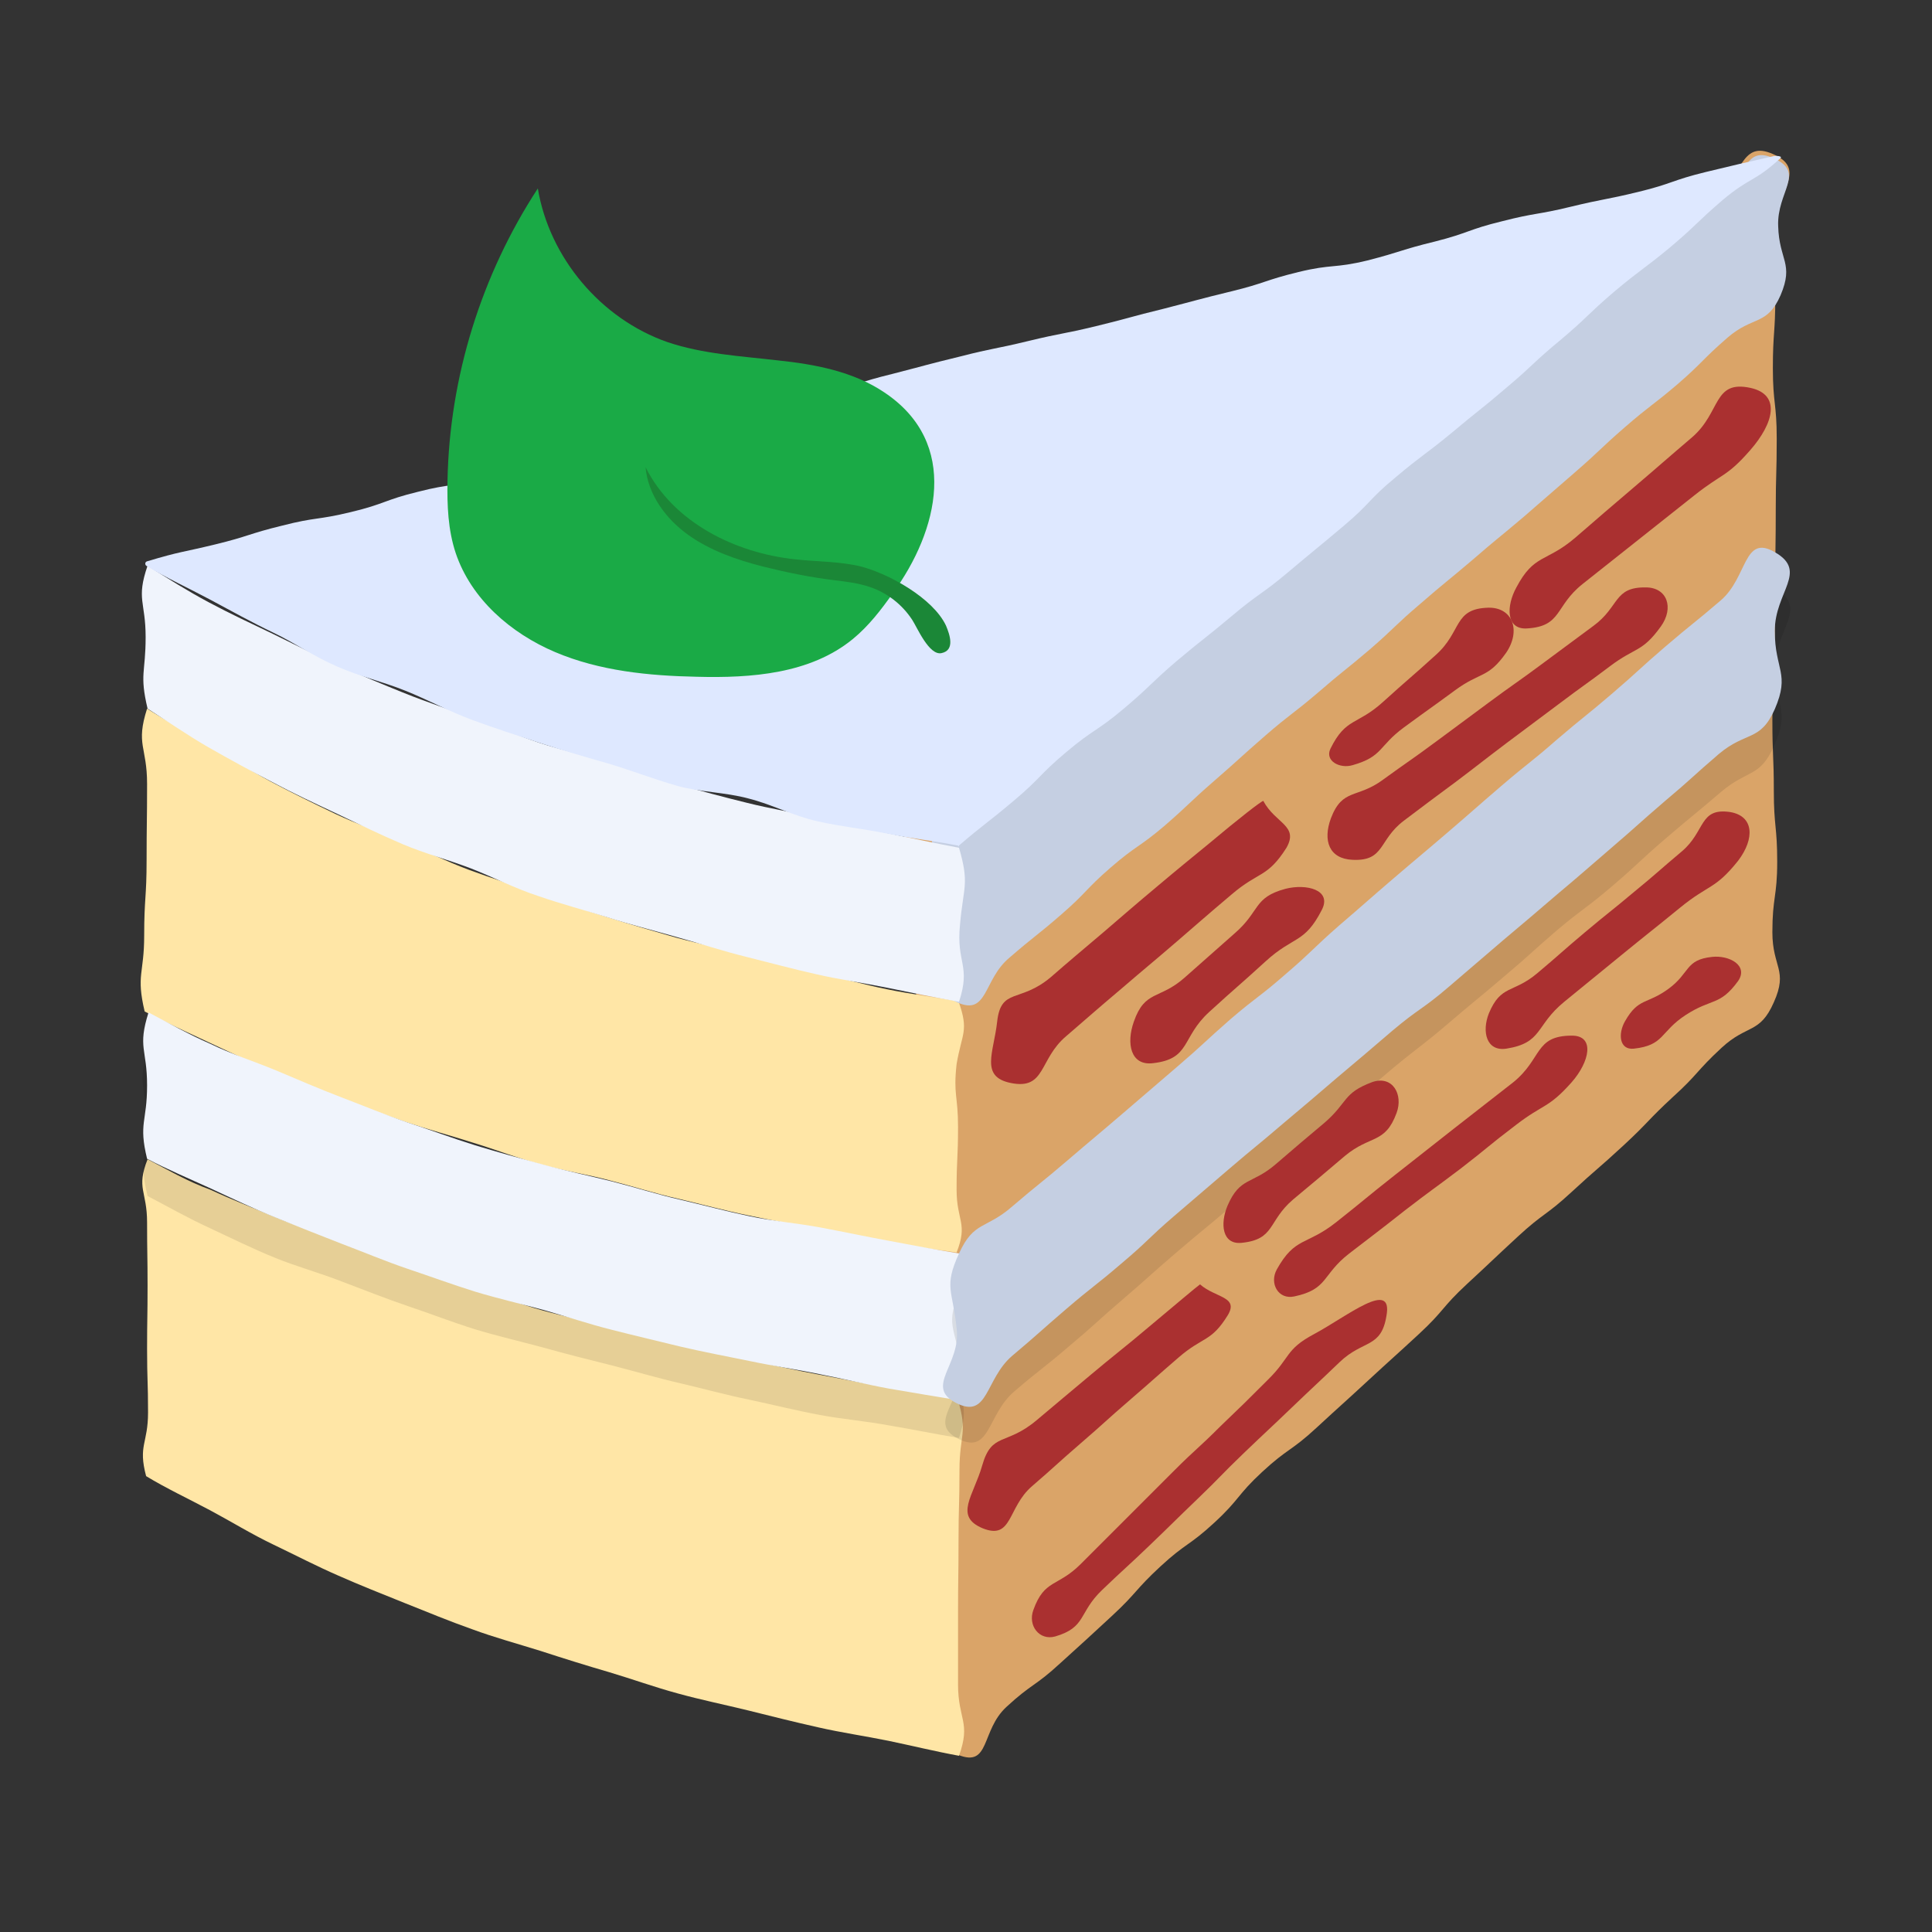 <?xml version="1.0" encoding="utf-8"?>
<svg id="master-artboard" viewBox="0 0 400 400" version="1.1" xmlns="http://www.w3.org/2000/svg" x="0px" y="0px" style="enable-background:new 0 0 1400 980;" width="400px" height="400px"><rect x="0" y="0" width="400" height="400" fill="#333333" stroke="none"/><rect id="ee-background" x="0" y="0" width="400" height="400" style="fill: white; fill-opacity: 0; pointer-events: none;"/>





































































































































<g transform="matrix(-1, 0, 0, 1, 1337.452, -507.584)">
	<g>
		<g>
			<path class="st2" d="M969.9,539.7c-6.5,3.2-0.2,7.6-0.2,14.9c0,7.3,0.2,7.3,0.2,14.6c0,7.3,0.5,7.3,0.5,14.6&#10;&#9;&#9;&#9;&#9;c0,7.3-0.8,7.3-0.8,14.6c0,7.3,0.2,7.3,0.2,14.6c0,7.3,0.1,7.3,0.1,14.6c0,7.3,0.1,7.3,0.1,14.6c0,7.3,0.5,7.3,0.5,14.6&#10;&#9;&#9;&#9;&#9;c0,7.3-0.3,7.3-0.3,14.6c0,7.3-0.7,7.3-0.7,14.6c0,7.3,1,7.3,1,14.6c0,7.3-3.3,7.8-0.3,14.5c2.9,6.6,5.5,4.5,10.8,9.4&#10;&#9;&#9;&#9;&#9;c5.3,4.9,4.8,5.4,10.1,10.2c5.3,4.9,5,5.2,10.3,10.1c5.3,4.9,5.4,4.7,10.7,9.6c5.3,4.9,5.8,4.3,11.1,9.2&#10;&#9;&#9;&#9;&#9;c5.3,4.9,5.2,4.9,10.5,9.8c5.3,4.9,4.7,5.5,10,10.4c5.3,4.9,5.3,4.8,10.6,9.7c5.3,4.9,5.3,4.8,10.6,9.7c5.3,4.9,5.9,4.2,11.2,9.1&#10;&#9;&#9;&#9;&#9;c5.3,4.9,4.6,5.6,9.9,10.5c5.3,4.9,5.9,4.2,11.2,9.1c5.3,4.9,4.8,5.4,10.1,10.3c5.3,4.9,5.3,4.9,10.6,9.7&#10;&#9;&#9;&#9;&#9;c5.3,4.9,5.9,4.2,11.2,9.1c5.3,4.9,3.3,12.6,10,9.9c6.7-2.7,0.3-6.8,0.7-14c0.4-7.2,0.3-7.2,0.7-14.4c0.4-7.2,0.6-7.2,1-14.4&#10;&#9;&#9;&#9;&#9;c0.4-7.2,1.1-7.2,1.5-14.4c0.4-7.2-0.2-7.2,0.2-14.4c0.4-7.2-0.1-7.2,0.3-14.4c0.4-7.2,0.9-7.2,1.3-14.4&#10;&#9;&#9;&#9;&#9;c0.4-7.2,0.8-7.2,1.2-14.4c0.4-7.2,0.3-7.2,0.7-14.4c0.4-7.2,0.8-7.2,1.2-14.4c0.4-7.2-0.5-7.3-0.1-14.5&#10;&#9;&#9;&#9;&#9;c0.4-7.2,0.2-7.2,0.6-14.4c0.4-7.2,1-7.2,1.4-14.4s4.4-8.1,1.2-14.6c-3.2-6.7-6.3-4.3-12.3-8.6c-6-4.3-5.9-4.4-12-8.8&#10;&#9;&#9;&#9;&#9;c-6-4.3-6.5-3.7-12.5-8c-6-4.3-5.3-5.3-11.4-9.6c-6-4.3-6.6-3.5-12.6-7.9c-6-4.3-6.1-4.2-12.1-8.5c-6-4.3-5.8-4.6-11.9-8.9&#10;&#9;&#9;&#9;&#9;c-6-4.3-6.2-4.1-12.2-8.4c-6-4.3-5.5-5-11.6-9.4c-6-4.3-5.9-4.4-12-8.8c-6-4.3-6-4.3-12.1-8.7c-6-4.3-6.2-4-12.3-8.4&#10;&#9;&#9;&#9;&#9;c-6-4.3-5.9-4.5-11.9-8.9c-6-4.3-7.8-2.4-12.6-8C976.5,542.4,976.5,536.5,969.9,539.7z" style="fill: rgb(218, 164, 104);"/>
		</g>
		<g>
			<path class="st0" d="M1306.9,747.6c2.4,6.1,0.1,6.5,0.1,13.1c0,6.6-0.1,6.6-0.1,13.1c0,6.6,0.1,6.6,0.1,13.1&#10;&#9;&#9;&#9;&#9;c0,6.6-0.2,6.6-0.2,13.1s2.1,6.8,0.4,13.2c-4.1,2.5-8.8,4.7-13.3,7.1c-4.3,2.3-8.5,4.9-13.1,7.1c-4.4,2.1-8.8,4.4-13.4,6.4&#10;&#9;&#9;&#9;&#9;c-4.5,2-9.1,3.8-13.8,5.7c-4.5,1.8-9.1,3.7-13.9,5.4c-4.6,1.7-9.4,3-14.2,4.5c-4.6,1.5-9.4,3-14.2,4.4c-4.7,1.4-9.4,3.1-14.2,4.4&#10;&#9;&#9;&#9;&#9;c-4.7,1.3-9.6,2.3-14.5,3.5c-4.8,1.2-9.6,2.4-14.5,3.5c-4.8,1.1-9.7,1.8-14.6,2.8c-4.8,1-9.7,2.2-14.6,3.1&#10;&#9;&#9;&#9;&#9;c-2.5-7,0.2-7.4,0.2-14.8c0-7.4,0-7.4,0-14.8c0-7.4-0.1-7.4-0.1-14.8c0-7.4-0.2-7.4-0.2-14.8c0-7.4-1.8-7.6,0.4-14.7&#10;&#9;&#9;&#9;&#9;c4.9-0.8,9.5-1.5,14.2-2.3c4.9-0.9,9.7-1.8,14.4-2.7c4.9-0.9,9.6-2,14.4-3c4.8-1,9.6-2.3,14.3-3.4c4.8-1.1,9.6-2.2,14.3-3.4&#10;&#9;&#9;&#9;&#9;c4.8-1.2,9.6-2.2,14.3-3.5c4.8-1.3,9.3-3.2,13.9-4.7c4.8-1.5,9.5-2.8,14-4.4c4.7-1.6,9.3-3.4,13.7-5.1c4.7-1.8,9.3-3.3,13.7-5.1&#10;&#9;&#9;&#9;&#9;c4.6-1.9,9.2-3.7,13.5-5.7C1298.6,752.2,1302.7,749.8,1306.9,747.6z" style="fill: rgb(255, 230, 166);"/>
		</g>
		<g>
			<path class="st0" d="M1139,714.9c5-0.9,10-1.5,14.8-2.5c5-1,9.8-2.4,14.6-3.5c5-1.1,9.8-2.5,14.5-3.7c4.9-1.2,9.8-2.2,14.6-3.5&#10;&#9;&#9;&#9;&#9;c4.9-1.4,9.7-2.8,14.4-4.3c4.9-1.5,9.6-3.2,14.2-4.8c4.8-1.7,9.6-3.2,14.2-4.9c4.8-1.8,9.3-4,13.8-5.9c4.7-2,9.5-3.6,13.9-5.7&#10;&#9;&#9;&#9;&#9;c4.6-2.2,9.1-4.4,13.4-6.7c4.5-2.4,8.6-5.2,12.9-7.7c4.4-2.5,8.6-4.8,12.7-7.4c2.4,7.5,0,7.8,0,15.6c0,7.9,0.1,7.9,0.1,15.7&#10;&#9;&#9;&#9;&#9;c0,7.9,0.5,7.9,0.5,15.7c0,7.9,1.7,8.1-0.1,15.7c-4.2,2.2-8.8,4.3-13.3,6.4c-4.3,2-8.7,4.1-13.3,6.1c-4.4,1.8-9,3.6-13.7,5.4&#10;&#9;&#9;&#9;&#9;c-4.5,1.7-9.1,3.4-13.8,5c-4.5,1.5-9.3,2.8-14,4.3c-4.6,1.4-9.2,3.2-14,4.5c-4.6,1.3-9.5,2-14.3,3.3c-4.7,1.2-9.3,2.7-14.2,3.8&#10;&#9;&#9;&#9;&#9;c-4.7,1.1-9.4,2.4-14.3,3.4c-4.7,1-9.5,1.9-14.4,2.8c-4.7,0.9-9.5,1.9-14.4,2.8c-4.8,0.8-9.5,1.4-14.4,2.1c-2.4-6.1,0-6.5,0-13&#10;&#9;&#9;&#9;&#9;c0-6.5-0.3-6.5-0.3-13c0-6.5,1-6.6,0.3-13C1138.3,721.4,1136.8,721.1,1139,714.9z" style="fill: rgb(255, 230, 166);"/>
		</g>
		<g class="st3" style="opacity: 0.1;">
			<path d="M1306.8,724.8c2.3,7.3,0.4,7.6,0.4,15.2s1.5,7.8-0.3,15.2c-4.2,2.2-8.4,4.6-13,6.7c-4.3,2-8.7,4.2-13.4,6.1&#10;&#9;&#9;&#9;&#9;c-4.4,1.8-9.2,3.1-13.8,4.9c-4.5,1.7-9,3.5-13.7,5.1c-4.5,1.5-9.1,3.3-13.9,4.8c-4.6,1.4-9.4,2.5-14.2,3.8&#10;&#9;&#9;&#9;&#9;c-4.6,1.3-9.4,2.5-14.2,3.7c-4.7,1.2-9.4,2.6-14.2,3.7c-4.7,1.1-9.4,2.4-14.3,3.4c-4.7,1-9.5,2.2-14.3,3.1&#10;&#9;&#9;&#9;&#9;c-4.7,0.9-9.7,1.3-14.5,2.2c-4.8,0.8-9.6,1.8-14.5,2.6c-2.4-7.2,0.3-7.6,0.3-15.3s-2.6-8-0.4-15.3c4.9-0.8,9.8-1.8,14.5-2.7&#10;&#9;&#9;&#9;&#9;c4.9-0.9,9.7-1.4,14.5-2.3c4.9-0.9,9.7-1.9,14.4-2.9c4.8-1,9.6-2.2,14.3-3.3c4.8-1.1,9.6-2.1,14.3-3.3c4.8-1.2,9.4-2.8,14.1-4.1&#10;&#9;&#9;&#9;&#9;c4.8-1.3,9.6-2.3,14.2-3.7c4.8-1.5,9.4-3,13.9-4.6c4.7-1.6,9.1-3.8,13.6-5.5c4.7-1.8,9.4-3,13.9-4.8c4.6-1.9,9.1-3.9,13.4-5.9&#10;&#9;&#9;&#9;&#9;C1298.6,729.4,1302.6,727,1306.8,724.8z"/>
		</g>
		<g>
			<path class="st15" d="M1306.7,717.2c2.3,7.3,0.3,7.5,0.3,15.1s1.8,7.8,0,15.2c-4.2,2.2-8.7,4.1-13.3,6.2c-4.3,2-8.7,4.1-13.4,6&#10;&#9;&#9;&#9;&#9;c-4.4,1.8-9,3.6-13.6,5.4c-4.5,1.7-9,3.6-13.7,5.2c-4.5,1.5-9.1,3.2-13.9,4.7c-4.6,1.4-9.4,2.5-14.2,3.8&#10;&#9;&#9;&#9;&#9;c-4.6,1.3-9.3,2.9-14.1,4.1c-4.7,1.2-9.4,2.3-14.3,3.5c-4.7,1.1-9.5,2-14.4,3c-4.7,1-9.6,1.7-14.4,2.7c-4.7,0.9-9.5,2.1-14.4,3&#10;&#9;&#9;&#9;&#9;c-4.8,0.8-9.4,1.6-14.3,2.4c-2.4-7.2-0.4-7.6-0.4-15.2s-1.9-7.9,0.3-15.2c4.9-0.8,9.6-1.7,14.4-2.6c4.9-0.9,9.6-1.9,14.4-2.8&#10;&#9;&#9;&#9;&#9;c4.9-0.9,9.8-1.3,14.5-2.3c4.8-1,9.6-2.3,14.3-3.4c4.8-1.1,9.5-2.6,14.2-3.8c4.8-1.2,9.6-2.2,14.3-3.5c4.8-1.3,9.5-2.6,14.1-4&#10;&#9;&#9;&#9;&#9;c4.8-1.5,9.3-3.2,13.9-4.7c4.7-1.6,9.2-3.5,13.7-5.2c4.7-1.8,9.1-3.7,13.6-5.6c4.6-1.9,9.3-3.4,13.6-5.5&#10;&#9;&#9;&#9;&#9;C1298.5,721.7,1302.5,719.4,1306.7,717.2z" style="fill: rgb(240, 244, 252);"/>
		</g>
		<g>
			<path class="st14" d="M1139.3,715.1c-6.4,2.9-5.4-4.7-10.8-9.2c-5.3-4.6-5.5-4.4-10.8-9c-5.3-4.6-4.9-5.1-10.2-9.7&#10;&#9;&#9;&#9;&#9;c-5.3-4.6-5.8-4.1-11.1-8.6c-5.3-4.6-5.1-4.8-10.4-9.4c-5.3-4.6-5.2-4.7-10.5-9.3c-5.3-4.6-5.5-4.3-10.9-8.9&#10;&#9;&#9;&#9;&#9;c-5.3-4.6-5.4-4.4-10.8-9c-5.3-4.6-5.1-4.9-10.4-9.4c-5.3-4.6-5.4-4.5-10.7-9c-5.3-4.6-5.4-4.5-10.7-9c-5.3-4.6-5.3-4.6-10.6-9.2&#10;&#9;&#9;&#9;&#9;c-5.3-4.6-5.1-4.8-10.4-9.4c-5.3-4.6-5.5-4.3-10.9-8.9c-5.3-4.6-5-5-10.3-9.6s-8.2-2.4-11-8.8c-2.8-6.6,0.3-7.2,0.5-14.3&#10;&#9;&#9;&#9;&#9;c0.3-7.1-5.7-11,0.8-14c6.6-3,5.5,4.3,11.4,8.6c5.9,4.3,6.1,4,11.9,8.3c5.9,4.3,5.8,4.3,11.7,8.7c5.9,4.3,5.6,4.6,11.5,9&#10;&#9;&#9;&#9;&#9;c5.9,4.3,5.9,4.2,11.8,8.6c5.9,4.3,5.8,4.4,11.7,8.7c5.9,4.3,6,4.1,11.9,8.4c5.9,4.3,6,4.2,11.8,8.5c5.9,4.3,5.7,4.6,11.5,8.9&#10;&#9;&#9;&#9;&#9;c5.9,4.3,6.1,4,11.9,8.4c5.9,4.3,5.8,4.3,11.7,8.7c5.9,4.3,5.7,4.5,11.6,8.8c5.9,4.3,5.7,4.5,11.6,8.9c5.9,4.3,6.1,4.1,11.9,8.4&#10;&#9;&#9;&#9;&#9;c5.9,4.3,8.8,2,11.6,8.7c2.8,7.1-0.7,7.5-1.8,15c-1.1,7.5-3.3,7.5-2.6,15C1142.2,708.3,1146.3,711.9,1139.3,715.1z" style="fill: rgb(197, 207, 226);"/>
		</g>
		<g>
			<path class="st15" d="M1138.9,683.1c4.9-0.9,9.8-2,14.7-3c4.9-1,9.8-2.1,14.6-3.2c4.9-1.1,9.8-1.9,14.6-3.1&#10;&#9;&#9;&#9;&#9;c4.9-1.2,9.7-2.5,14.4-3.8c4.9-1.3,9.5-3.1,14.2-4.5c4.8-1.5,9.7-2.6,14.3-4.1c4.8-1.6,9.4-3.6,14-5.2c4.7-1.7,9.5-3.3,14-5.1&#10;&#9;&#9;&#9;&#9;c4.7-1.9,9.3-3.8,13.7-5.8c4.6-2,9.1-4.3,13.4-6.4c4.6-2.2,9.1-4.3,13.4-6.6c4.5-2.4,8.6-5,12.7-7.6c2.4,7,0.4,7.4,0.4,14.8&#10;&#9;&#9;&#9;&#9;c0,7.4,1.3,7.6-0.4,14.8c-4.1,2.6-8.1,5.4-12.6,8c-4.2,2.4-8.6,4.8-13.2,7.2c-4.3,2.3-8.8,4.4-13.5,6.6&#10;&#9;&#9;&#9;&#9;c-4.4,2.1-8.9,4.3-13.6,6.3c-4.5,1.9-9.4,3.2-14.1,5c-4.6,1.8-9,4.1-13.9,5.7c-4.6,1.6-9.5,2.9-14.3,4.4&#10;&#9;&#9;&#9;&#9;c-4.7,1.5-9.5,2.7-14.4,4.1c-4.7,1.3-9.5,2.9-14.4,4.1c-4.8,1.2-9.6,2.5-14.5,3.6c-4.8,1.1-9.8,1.8-14.7,2.8&#10;&#9;&#9;&#9;&#9;c-4.8,1-9.8,2-14.8,2.9c-2.5-7.6,0.6-8-0.2-15.9C1138,691,1136.7,690.7,1138.9,683.1z" style="fill: rgb(240, 244, 252);"/>
		</g>
		<g>
			<path class="st16" d="M1139.1,682.8c-5.6-4.8-5.8-4.6-11.5-9.4c-5.7-4.8-5.2-5.3-10.9-10.1c-5.7-4.8-6.2-4.2-11.8-8.9&#10;&#9;&#9;&#9;&#9;c-5.7-4.8-5.4-5.1-11-9.9c-5.7-4.8-5.8-4.6-11.5-9.4c-5.7-4.8-6-4.3-11.7-9.1c-5.7-4.8-5.7-4.7-11.4-9.5&#10;&#9;&#9;&#9;&#9;c-5.7-4.8-5.1-5.4-10.8-10.1c-5.7-4.8-5.9-4.5-11.6-9.2c-5.7-4.8-5.8-4.6-11.4-9.4c-5.7-4.8-5.4-5.1-11.1-9.8&#10;&#9;&#9;&#9;&#9;c-5.7-4.8-5.4-5.1-11-9.9c-5.7-4.8-5.9-4.5-11.6-9.2c-5.7-4.8-5.4-5.1-11-9.9c-5.7-4.8-6.6-3.7-12-8.7c-0.4-0.4,0.9-0.5,1.4-0.4&#10;&#9;&#9;&#9;&#9;c7,1.6,7.1,1.6,14.1,3.3c7,1.7,6.9,2.4,13.9,4.1c7,1.7,7.1,1.4,14.1,3.1c7,1.7,7.2,1.2,14.2,3c7,1.7,6.8,2.4,13.9,4.2&#10;&#9;&#9;&#9;&#9;c7,1.7,6.9,2.1,13.9,3.9c7,1.7,7.3,0.7,14.3,2.4c7,1.7,6.9,2.3,13.9,4c7,1.7,7,1.8,14,3.6c7,1.7,7,1.9,14,3.6&#10;&#9;&#9;&#9;&#9;c7,1.7,7.1,1.4,14.1,3.1c7,1.7,7.1,1.4,14.1,3.2c7,1.7,7,1.8,14,3.6c7,1.7,6.9,2.2,13.9,3.9c7,1.7,7.1,1.5,14.1,3.3&#10;&#9;&#9;&#9;&#9;c7,1.7,7.1,1.6,14.1,3.3c7,1.7,7,1.7,14,3.5c7,1.7,6.8,2.5,13.9,4.2c7,1.7,7,1.8,14,3.5c7,1.7,7.2,0.9,14.2,2.7&#10;&#9;&#9;&#9;&#9;c7,1.7,6.8,2.5,13.9,4.2c7,1.7,7.2,1,14.2,2.8c7,1.7,6.9,2.2,13.9,3.9c7,1.7,7.1,1.4,14.1,3.5c0.4,0.1,0.5,0.6,0.2,0.9&#10;&#9;&#9;&#9;&#9;c-4.1,2.5-8.7,4.6-13.2,7c-4.3,2.3-8.6,4.7-13.2,6.9c-4.4,2.1-8.5,5-13.2,7c-4.5,2-9.4,3.1-14.1,5c-4.5,1.8-8.9,4.2-13.7,6&#10;&#9;&#9;&#9;&#9;c-4.6,1.7-9.3,3.2-14.1,4.8c-4.6,1.5-9.4,2.9-14.3,4.3c-4.7,1.4-9.3,3.2-14.2,4.6c-4.7,1.3-9.9,1.3-14.7,2.6&#10;&#9;&#9;&#9;&#9;c-4.8,1.2-9.3,3.6-14.2,4.7c-4.8,1.1-9.8,1.6-14.7,2.6c-4.8,1-9.8,1.5-14.7,2.5C1138.8,682.8,1139.2,682.9,1139.1,682.8z" style="fill: rgb(222, 232, 255);"/>
		</g>
		<g class="st3" style="opacity: 0.1;">
			<path d="M1138.7,774.9c-3.1-6.8-5.4-4.9-11-9.7c-5.6-4.8-5.5-5-11.1-9.8c-5.6-4.8-5.6-4.9-11.2-9.8c-5.6-4.8-5.6-4.8-11.3-9.7&#10;&#9;&#9;&#9;&#9;c-5.6-4.8-5.6-4.9-11.2-9.7c-5.6-4.8-6-4.4-11.7-9.2c-5.6-4.8-5.6-4.8-11.3-9.7c-5.6-4.8-5.6-4.9-11.2-9.7&#10;&#9;&#9;&#9;&#9;c-5.6-4.8-5.7-4.8-11.3-9.6c-5.6-4.8-5.6-4.9-11.2-9.7c-5.6-4.8-5.3-5.2-11-10c-5.6-4.8-5.8-4.7-11.4-9.5&#10;&#9;&#9;&#9;&#9;c-5.6-4.8-5.5-5-11.2-9.8c-5.6-4.8-5.5-5-11.1-9.9s-5.1-13.3-11.6-9.6c-7,4,0,8.2,0,16.3c0,8.1-3.1,8.7,0.2,16.1&#10;&#9;&#9;&#9;&#9;c3,6.8,5.5,4.9,11.1,9.7c5.6,4.8,5.7,4.7,11.3,9.5c5.6,4.8,5.4,5,11,9.8c5.6,4.8,5.9,4.5,11.5,9.2c5.6,4.8,5.5,5,11.1,9.7&#10;&#9;&#9;&#9;&#9;c5.6,4.8,5.7,4.7,11.3,9.5c5.6,4.8,5.8,4.6,11.5,9.3c5.6,4.8,5.7,4.7,11.3,9.5c5.6,4.8,5.4,5.1,11,9.9c5.6,4.8,5.8,4.6,11.4,9.4&#10;&#9;&#9;&#9;&#9;c5.6,4.8,5.7,4.7,11.3,9.5c5.6,4.8,5.5,4.9,11.1,9.7c5.6,4.8,5.5,5,11.1,9.7c5.6,4.8,5.8,4.6,11.4,9.4c5.6,4.8,4.9,13.1,11.5,9.8&#10;&#9;&#9;&#9;&#9;c6.8-3.4-1.3-8-0.4-15.6C1139.7,782.3,1141.8,781.8,1138.7,774.9z"/>
		</g>
		<g>
			<path class="st14" d="M1138.9,767.1c-3.1-6.8-5.5-4.9-11.1-9.8c-5.6-4.8-5.8-4.7-11.4-9.5c-5.6-4.8-5.7-4.8-11.3-9.6&#10;&#9;&#9;&#9;&#9;c-5.6-4.8-5.6-4.8-11.3-9.7c-5.6-4.8-5.5-5-11.1-9.9c-5.6-4.8-5.9-4.5-11.5-9.4c-5.6-4.8-5.4-5.1-11-10&#10;&#9;&#9;&#9;&#9;c-5.6-4.8-5.6-4.9-11.2-9.7c-5.6-4.8-5.7-4.8-11.3-9.6c-5.6-4.8-5.6-4.9-11.2-9.7c-5.6-4.8-5.8-4.6-11.4-9.5&#10;&#9;&#9;&#9;&#9;c-5.6-4.8-5.8-4.7-11.4-9.5c-5.6-4.8-5.5-5-11.1-9.8c-5.6-4.8-5.8-4.7-11.4-9.5c-5.6-4.8-4.7-13.8-11.2-10c-7,4,0,8.2,0,16.3&#10;&#9;&#9;&#9;&#9;c0,8.1-3.2,8.8,0,16.2c3,6.8,5.9,4.5,11.6,9.3c5.6,4.8,5.5,5,11.1,9.7c5.6,4.8,5.5,4.9,11.1,9.7c5.6,4.8,5.6,4.9,11.2,9.6&#10;&#9;&#9;&#9;&#9;c5.6,4.8,5.6,4.8,11.3,9.6c5.6,4.8,5.6,4.8,11.2,9.6c5.6,4.8,6,4.3,11.7,9.1c5.6,4.8,5.6,4.8,11.3,9.6c5.6,4.8,5.6,4.8,11.3,9.6&#10;&#9;&#9;&#9;&#9;c5.6,4.8,5.7,4.7,11.3,9.5c5.6,4.8,5.6,4.8,11.2,9.6c5.6,4.8,5.3,5.1,11,9.9c5.6,4.8,5.8,4.6,11.4,9.4c5.6,4.8,5.5,4.9,11.2,9.7&#10;&#9;&#9;&#9;&#9;c5.6,4.8,4.9,13.1,11.5,9.8c6.8-3.4-1-8,0-15.5C1140.2,774.6,1142.1,774.1,1138.9,767.1z" style="fill: rgb(197, 207, 226);"/>
		</g>
		<g>
			<path class="st13" d="M975,587.9c7.8-1.7,6.1,5,12.1,10.2c6.1,5.2,6,5.2,12.1,10.4c6.1,5.2,6.1,5.2,12.1,10.4&#10;&#9;&#9;&#9;&#9;c6.1,5.2,8.5,3.3,12.2,10.3c2.1,3.8,2.2,8.7-2.1,8.5c-7.4-0.4-5.8-4.6-11.6-9.2c-5.8-4.6-5.8-4.6-11.6-9.2&#10;&#9;&#9;&#9;&#9;c-5.8-4.6-5.8-4.6-11.6-9.2c-5.8-4.6-6.6-3.7-11.5-9.3C970.2,595.2,968.7,589.3,975,587.9z" style="fill: rgb(170, 48, 48);"/>
		</g>
		<g>
			<path class="st13" d="M996.7,629.2c6.7-0.1,5.4,4,10.9,8c5.4,4,5.4,4,10.8,8c5.4,4,5.5,3.9,10.9,7.9c5.4,4,5.4,4,10.8,8&#10;&#9;&#9;&#9;&#9;c5.4,4,5.5,3.9,11,7.9c5.4,4,8.4,1.7,10.8,8c1.7,4.6,0.4,8.4-4.5,8.6c-6.7,0.3-5.3-4.1-10.6-8.1c-5.3-4-5.3-4-10.7-8&#10;&#9;&#9;&#9;&#9;c-5.3-4-5.3-4.1-10.6-8.1c-5.3-4-5.4-4-10.7-8c-5.3-4-5.4-3.9-10.7-7.9c-5.3-4-6.6-2.8-10.5-8.2&#10;&#9;&#9;&#9;&#9;C990.8,633.4,992.3,629.2,996.7,629.2z" style="fill: rgb(170, 48, 48);"/>
		</g>
		<g>
			<path class="st13" d="M1075.9,673.4c0.5,0.1,5,3.6,11.2,8.8c3.3,2.7,7.1,5.8,11,9.1c3.6,3,7.3,6.2,10.9,9.3&#10;&#9;&#9;&#9;&#9;c3.9,3.3,7.7,6.5,10.9,9.3c6.4,5.4,10.3,2.1,11.1,9.2c0.7,6.4,3.6,11.4-2.8,12.7c-7.3,1.5-5.8-4.9-11.5-9.7&#10;&#9;&#9;&#9;&#9;c-5.7-4.9-5.6-4.9-11.4-9.8c-5.7-4.9-5.7-4.8-11.4-9.7c-5.7-4.9-5.6-4.9-11.4-9.8c-5.7-4.9-7.4-3.4-11.4-9.7&#10;&#9;&#9;&#9;&#9;C1068.5,678.5,1073.4,678.1,1075.9,673.4z" style="fill: rgb(170, 48, 48);"/>
		</g>
		<g>
			<path class="st13" d="M1071.3,691.6c6.7,1.8,5.2,4.6,10.5,9.2c5.2,4.6,5.2,4.6,10.4,9.2c5.2,4.6,8.2,2.5,10.5,9.1&#10;&#9;&#9;&#9;&#9;c1.6,4.5,0.7,9.2-4,8.6c-7.8-0.9-5.8-5.3-11.6-10.6c-5.8-5.3-5.9-5.2-11.7-10.5c-5.8-5.3-8-3.6-11.6-10.6&#10;&#9;&#9;&#9;&#9;C1061.6,691.8,1067,690.5,1071.3,691.6z" style="fill: rgb(170, 48, 48);"/>
		</g>
		<g>
			<path class="st13" d="M1029.3,633.4c7.3,0.2,5.4,4.9,10.9,9.8c5.4,4.9,5.5,4.8,10.9,9.7s7.7,3.2,10.9,9.7&#10;&#9;&#9;&#9;&#9;c1.2,2.5-1.9,4.2-4.6,3.4c-6.3-1.8-5.3-3.9-10.6-7.8c-5.3-3.9-5.3-3.8-10.6-7.7c-5.3-3.9-6.8-2.4-10.6-7.8&#10;&#9;&#9;&#9;&#9;C1022.5,638.1,1024.3,633.3,1029.3,633.4z" style="fill: rgb(170, 48, 48);"/>
		</g>
		<g>
			<path class="st13" d="M979.3,675.7c6.4-0.9,5,4,10,8.2c5,4.2,4.9,4.3,9.9,8.4c5,4.2,5.1,4.1,10.1,8.3c5,4.2,4.9,4.3,9.9,8.5&#10;&#9;&#9;&#9;&#9;c5,4.2,7.5,2.3,10,8.3c1.5,3.8,0.5,7.9-3.6,7.3c-7.6-1.2-6-4.8-12-9.7c-6-4.9-6-4.9-12-9.8c-6-4.9-6-4.8-12-9.7&#10;&#9;&#9;&#9;&#9;c-6-4.9-7.2-3.7-12-9.7C974.1,681.2,974.3,676.5,979.3,675.7z" style="fill: rgb(170, 48, 48);"/>
		</g>
		<g>
			<path class="st13" d="M1012,722c7.8,0,6.1,4.8,12.2,9.7c6.1,4.8,6.2,4.8,12.3,9.6c6.1,4.8,6.1,4.8,12.2,9.6&#10;&#9;&#9;&#9;&#9;c6.1,4.8,6,4.9,12.2,9.8c6.1,4.8,8.4,2.9,12.2,9.7c1.6,2.9-0.3,6.3-3.6,5.6c-7.1-1.5-5.7-4.5-11.4-8.9c-5.7-4.4-5.8-4.4-11.5-8.9&#10;&#9;&#9;&#9;&#9;c-5.7-4.4-5.8-4.3-11.6-8.7c-5.7-4.4-5.6-4.6-11.4-9c-5.7-4.4-6.7-3.4-11.5-8.8C1008.3,727.4,1007.2,722,1012,722z" style="fill: rgb(170, 48, 48);"/>
		</g>
		<g>
			<path class="st13" d="M983,705.7c5.6,0.6,4.5,3.3,9,6.6s6.2,1.8,9,6.7c1.5,2.6,1.2,6-1.8,5.7c-6.4-0.7-5.4-3.5-10.8-7&#10;&#9;&#9;&#9;&#9;c-5.4-3.5-7-1.8-10.8-7C975.4,707.5,979.4,705.3,983,705.7z" style="fill: rgb(170, 48, 48);"/>
		</g>
		<g>
			<path class="st13" d="M1089,773.5c0.6,0.4,5.2,4.3,11.3,9.4c3.4,2.9,7.4,6,11.3,9.3c3.9,3.3,7.8,6.5,11.2,9.4&#10;&#9;&#9;&#9;&#9;c6.4,5.4,9.3,2.4,11.3,9.4c1.8,6.3,5.9,10.5-0.1,13c-6.2,2.5-5.1-4.3-10.2-8.7c-5.1-4.4-5-4.5-10.1-8.9c-5.1-4.4-5-4.5-10.1-8.9&#10;&#9;&#9;&#9;&#9;c-5.1-4.4-5.1-4.5-10.2-8.9c-5.1-4.4-6.7-3.1-10.2-8.8C1081,776,1085.8,776.3,1089,773.5z" style="fill: rgb(170, 48, 48);"/>
		</g>
		<g>
			<path class="st13" d="M1048.3,738c2.4,6.5,5.4,4.5,10.7,8.9c5.3,4.5,5.3,4.5,10.7,9c5.3,4.5,3.7,8.3,10.7,9&#10;&#9;&#9;&#9;&#9;c4,0.4,4.5-3.9,2.9-7.7c-2.6-6-5-4.3-10-8.6c-5-4.3-5-4.3-10-8.5c-5-4.3-3.8-6.2-10-8.5C1049.1,730.2,1046.9,734.2,1048.3,738z" style="fill: rgb(170, 48, 48);"/>
		</g>
		<g>
			<path class="st13" d="M1065.4,783.8c6,3.2,4.8,4.8,9.6,9.5c4.8,4.8,4.8,4.8,9.7,9.5c4.8,4.8,5,4.6,9.8,9.4&#10;&#9;&#9;&#9;&#9;c4.8,4.8,4.8,4.8,9.6,9.6c4.8,4.8,4.8,4.8,9.6,9.6c4.8,4.8,7.5,3.1,9.8,9.5c1.2,3.2-1.2,6.4-4.5,5.5c-6.5-1.9-4.8-4.9-9.7-9.6&#10;&#9;&#9;&#9;&#9;c-4.9-4.7-5-4.6-9.9-9.3c-4.9-4.7-4.9-4.8-9.8-9.5c-4.9-4.7-4.8-4.9-9.7-9.6c-4.9-4.7-5-4.7-9.9-9.4c-4.9-4.7-5-4.7-9.9-9.4&#10;&#9;&#9;&#9;&#9;c-4.9-4.7-8.6-2.8-9.7-9.6C1049,772.3,1058.5,780.1,1065.4,783.8z" style="fill: rgb(170, 48, 48);"/>
		</g>
	</g>
</g>
<path class="st8" d="M1154.4,588.8c6.4-4.3,14.3-5.8,22-6.6c7.7-0.9,15.5-1.3,22.9-3.8c13.7-4.8,24.4-17.4,26.8-31.8&#10;&#9;c11.7,17.9,18.3,39.1,18.7,60.5c0.1,5.1-0.1,10.2-1.7,15c-3.2,9.5-11.4,16.6-20.6,20.5s-19.4,4.9-29.3,5.1&#10;&#9;c-11.3,0.3-23.5-0.6-32.3-7.8c-3.3-2.7-5.9-6.1-8.3-9.5C1143.2,617.5,1138.6,599.3,1154.4,588.8z" style="fill: rgb(26, 170, 70);" transform="matrix(-1, 0, 0, 1, 1337.452, -507.584)"/>
<path class="st25" d="M1159.1,624.9c4.4-1.1,9-1,13.6-1.5c12.6-1.3,25.4-7.7,31.1-19.1c-0.5,5.7-4.2,10.7-8.8,14s-10.1,5.2-15.6,6.6&#10;&#9;c-4.8,1.2-9.7,2.2-14.6,2.8c-2.5,0.3-5,0.6-7.4,1.4c-3.6,1.2-6.7,3.6-8.8,6.8c-1,1.5-3.5,7.5-6.1,6.9c-2.8-0.6-1.7-3.8-0.9-5.7&#10;&#9;C1144.3,631.4,1153.4,626.4,1159.1,624.9z" style="fill: rgb(27, 135, 55);" transform="matrix(-1, 0, 0, 1, 1337.452, -507.584)"/>
</svg>